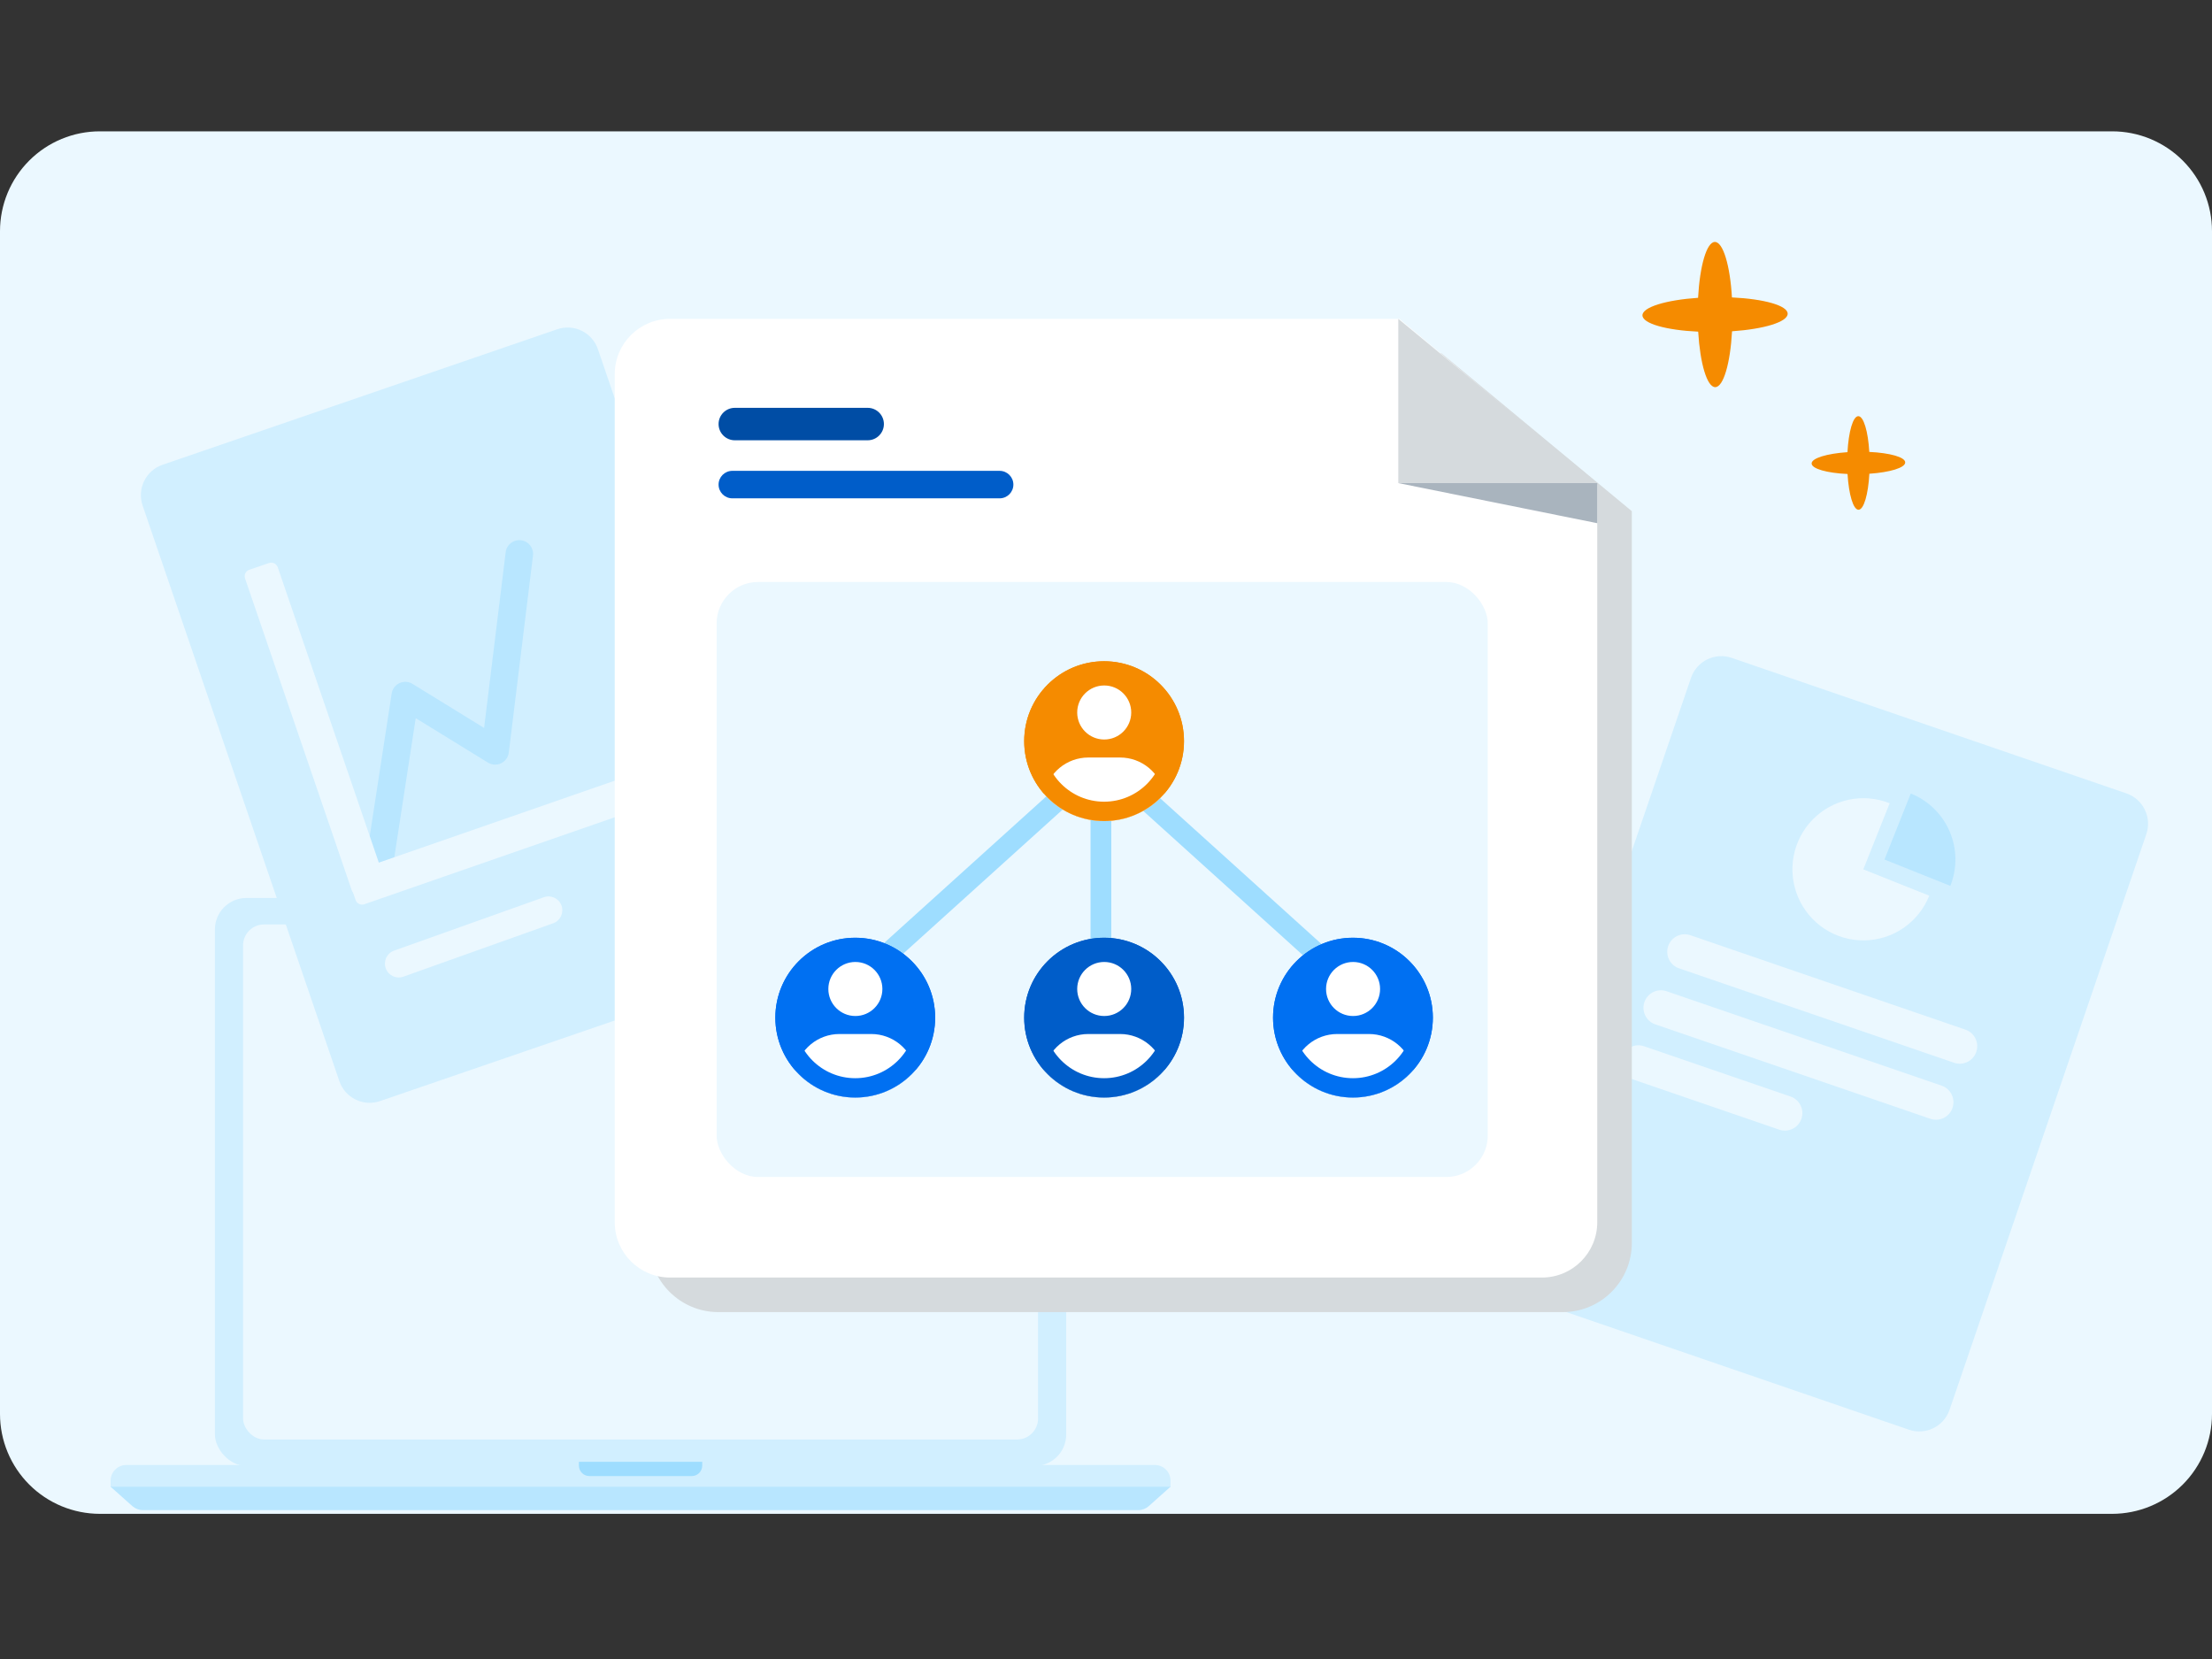 <svg width="320" height="240" viewBox="0 0 320 240" fill="none" xmlns="http://www.w3.org/2000/svg">
<rect x="0" y="0" width="320" height="240" fill="#333333" stroke="none"/>
<path d="M305.547 19H14.453C12.556 18.998 10.677 19.37 8.923 20.095C7.17 20.82 5.576 21.884 4.234 23.225C2.892 24.566 1.827 26.158 1.1 27.911C0.374 29.664 -8.08861e-07 31.543 0 33.44V204.547C0 208.38 1.523 212.056 4.233 214.767C6.944 217.477 10.62 219 14.453 219H305.547C309.38 219 313.056 217.477 315.767 214.767C318.477 212.056 320 208.38 320 204.547V33.44C320 31.543 319.626 29.664 318.9 27.911C318.173 26.158 317.108 24.566 315.766 23.225C314.424 21.884 312.83 20.82 311.077 20.095C309.323 19.37 307.444 18.998 305.547 19Z" fill="#EBF8FF"/>
<path d="M307.617 114.776L250.515 95.171C248.094 94.34 245.459 95.633 244.63 98.059L216.169 181.324C215.339 183.751 216.63 186.392 219.05 187.223L276.152 206.828C278.573 207.659 281.208 206.366 282.038 203.939L310.499 120.674C311.328 118.248 310.038 115.607 307.617 114.776Z" fill="#D1EFFF"/>
<path d="M273.369 116.204C271.484 115.449 269.418 115.272 267.433 115.695C265.447 116.118 263.631 117.121 262.214 118.578C260.798 120.034 259.844 121.88 259.473 123.88C259.103 125.88 259.332 127.945 260.133 129.815C260.934 131.684 262.269 133.274 263.971 134.382C265.673 135.491 267.665 136.069 269.694 136.043C271.724 136.018 273.701 135.389 275.374 134.238C277.047 133.086 278.343 131.464 279.096 129.575L269.558 125.763L273.369 116.204Z" fill="#EBF8FF"/>
<path d="M276.421 114.793L272.618 124.344L282.147 128.155C282.647 126.901 282.896 125.56 282.879 124.21C282.862 122.859 282.579 121.526 282.047 120.285C281.515 119.044 280.745 117.92 279.779 116.978C278.814 116.035 277.673 115.293 276.421 114.793Z" fill="#B8E6FF"/>
<path d="M284.329 148.955L244.538 135.293C243.218 134.84 241.781 135.545 241.329 136.868C240.877 138.191 241.58 139.631 242.901 140.084L282.692 153.746C284.012 154.199 285.448 153.494 285.901 152.171C286.353 150.848 285.649 149.408 284.329 148.955Z" fill="#EBF8FF"/>
<path d="M280.888 157.058L241.097 143.397C239.777 142.944 238.34 143.649 237.888 144.972C237.436 146.295 238.14 147.735 239.46 148.188L279.251 161.85C280.571 162.303 282.007 161.598 282.46 160.275C282.912 158.952 282.208 157.512 280.888 157.058Z" fill="#EBF8FF"/>
<path d="M259.033 158.632L237.835 151.354C236.515 150.901 235.078 151.606 234.626 152.929C234.174 154.252 234.877 155.692 236.197 156.145L257.396 163.423C258.716 163.876 260.152 163.171 260.605 161.848C261.057 160.525 260.353 159.085 259.033 158.632Z" fill="#EBF8FF"/>
<path d="M16 214.207C16 212.949 17.02 211.93 18.277 211.93H167.058C168.316 211.93 169.335 212.949 169.335 214.207V215.144H16V214.207Z" fill="#D1EFFF"/>
<path d="M19.147 217.884C19.565 218.257 20.105 218.463 20.664 218.463H164.671C165.231 218.463 165.771 218.257 166.188 217.884L169.335 215.074H16L19.147 217.884Z" fill="#B8E6FF"/>
<rect x="31.09" y="129.906" width="123.154" height="82.167" rx="4.554" fill="#D1EFFF"/>
<path d="M92.668 132.656C93.103 132.656 93.456 132.302 93.456 131.866C93.456 131.43 93.103 131.076 92.668 131.076C92.232 131.076 91.879 131.43 91.879 131.866C91.879 132.302 92.232 132.656 92.668 132.656Z" fill="#9EDDFF"/>
<rect x="35.162" y="133.736" width="115.011" height="74.509" rx="3.036" fill="#EBF8FF"/>
<path d="M83.748 211.473H101.588V212.019C101.588 212.857 100.908 213.537 100.07 213.537H85.266C84.427 213.537 83.748 212.857 83.748 212.019V211.473Z" fill="#9EDDFF"/>
<path d="M258.613 45.383C258.613 44.194 255.162 43.243 250.551 43.027C250.287 38.422 249.272 34.997 248.083 35C246.894 35.003 245.906 38.453 245.653 43.082C241.029 43.398 237.591 44.432 237.606 45.623C237.622 46.815 241.058 47.766 245.668 47.98C245.945 52.585 246.947 56.009 248.133 56.007C249.32 56.004 250.314 52.553 250.567 47.925C255.191 47.608 258.626 46.575 258.613 45.383Z" fill="#F58B00"/>
<path d="M275.617 66.897C275.617 66.13 273.393 65.517 270.422 65.378C270.252 62.41 269.598 60.203 268.831 60.205C268.065 60.207 267.428 62.431 267.265 65.413C264.285 65.617 262.069 66.283 262.08 67.051C262.09 67.819 264.304 68.432 267.275 68.57C267.454 71.538 268.099 73.744 268.864 73.743C269.628 73.741 270.269 71.517 270.432 68.534C273.412 68.33 275.626 67.664 275.617 66.897Z" fill="#F58B00"/>
<path d="M23.513 67.237L80.615 47.632C83.035 46.801 85.67 48.094 86.5 50.52L114.961 133.785C115.79 136.212 114.5 138.852 112.079 139.684L54.977 159.289C52.556 160.12 49.921 158.827 49.092 156.4L20.631 73.135C19.802 70.709 21.092 68.068 23.513 67.237Z" fill="#D1EFFF"/>
<path fill-rule="evenodd" clip-rule="evenodd" d="M75.372 78.152C76.463 78.286 77.239 79.279 77.105 80.37L73.605 108.869C73.522 109.542 73.103 110.126 72.492 110.42C71.882 110.714 71.164 110.677 70.587 110.322L60.14 103.893L56.596 126.93C56.429 128.016 55.413 128.761 54.327 128.594C53.241 128.427 52.495 127.411 52.663 126.324L56.663 100.324C56.764 99.665 57.189 99.101 57.794 98.821C58.399 98.541 59.105 98.583 59.672 98.932L70.032 105.307L73.154 79.884C73.288 78.793 74.281 78.018 75.372 78.152Z" fill="#B8E6FF"/>
<path d="M35.452 83.688C35.274 83.168 35.551 82.602 36.071 82.424L38.919 81.449C39.439 81.272 40.004 81.549 40.182 82.069L55.611 127.156C55.788 127.676 55.511 128.241 54.991 128.419L52.143 129.394C51.623 129.572 51.058 129.294 50.88 128.775L35.452 83.688Z" fill="#EBF8FF"/>
<path d="M52.71 130.812C52.191 130.993 51.624 130.718 51.444 130.199L50.456 127.355C50.276 126.836 50.55 126.269 51.069 126.089L96.085 110.453C96.604 110.272 97.171 110.547 97.351 111.066L98.339 113.91C98.519 114.429 98.244 114.996 97.725 115.176L52.71 130.812Z" fill="#EBF8FF"/>
<path d="M55.801 140.077C55.432 139.042 55.969 137.894 57.004 137.525L78.687 129.795C79.723 129.426 80.864 129.976 81.233 131.011C81.602 132.046 81.066 133.194 80.03 133.563L58.347 141.293C57.312 141.662 56.17 141.112 55.801 140.077Z" fill="#EBF8FF"/>
<path d="M93.932 61.127C93.932 55.604 98.409 51.127 103.932 51.127H208.541L236.068 73.949V179.817C236.068 185.34 231.591 189.817 226.068 189.817H103.932C98.409 189.817 93.932 185.34 93.932 179.817V61.127Z" fill="#D5DADD"/>
<path d="M88.932 54.127C88.932 49.709 92.514 46.127 96.932 46.127H202.441L231.068 70.103V176.817C231.068 181.236 227.486 184.817 223.068 184.817H96.932C92.514 184.817 88.932 181.236 88.932 176.817V54.127Z" fill="white"/>
<path d="M202.286 69.885L231.068 75.689V69.885H202.286Z" fill="#A9B4BE"/>
<path d="M202.286 69.886H231.068L202.286 46.127V69.886Z" fill="#D5DADD"/>
<rect x="103.671" y="84.193" width="111.557" height="86.076" rx="6" fill="#EBF8FF"/>
<path fill-rule="evenodd" clip-rule="evenodd" d="M119.621 143.894L158.69 108.59L160.702 110.816L121.632 146.12L119.621 143.894Z" fill="#9EDDFF"/>
<path fill-rule="evenodd" clip-rule="evenodd" d="M199.279 143.894L160.209 108.59L158.198 110.816L197.267 146.12L199.279 143.894Z" fill="#9EDDFF"/>
<path fill-rule="evenodd" clip-rule="evenodd" d="M157.765 141.774L157.765 109.102L160.765 109.102L160.765 141.774L157.765 141.774Z" fill="#9EDDFF"/>
<path d="M171.284 107.219C171.284 113.603 166.108 118.778 159.725 118.778C153.341 118.778 148.166 113.603 148.166 107.219C148.166 100.835 153.341 95.66 159.725 95.66C166.108 95.66 171.284 100.835 171.284 107.219Z" fill="#F58B00"/>
<path fill-rule="evenodd" clip-rule="evenodd" d="M151.049 114.859C151.64 111.805 154.317 109.586 157.443 109.586H162.04C165.156 109.586 167.825 111.79 168.428 114.827C166.31 117.25 163.196 118.78 159.725 118.78C156.269 118.78 153.167 117.263 151.049 114.859ZM163.65 103.072C163.65 105.231 161.9 106.981 159.742 106.981C157.583 106.981 155.834 105.231 155.834 103.072C155.834 100.914 157.583 99.164 159.742 99.164C161.9 99.164 163.65 100.914 163.65 103.072Z" fill="white"/>
<path fill-rule="evenodd" clip-rule="evenodd" d="M159.725 115.978C164.562 115.978 168.484 112.057 168.484 107.219C168.484 102.382 164.562 98.46 159.725 98.46C154.887 98.46 150.966 102.382 150.966 107.219C150.966 112.057 154.887 115.978 159.725 115.978ZM159.725 118.778C166.108 118.778 171.284 113.603 171.284 107.219C171.284 100.835 166.108 95.66 159.725 95.66C153.341 95.66 148.166 100.835 148.166 107.219C148.166 113.603 153.341 118.778 159.725 118.778Z" fill="#F58B00"/>
<path d="M135.284 147.219C135.284 153.603 130.108 158.778 123.725 158.778C117.341 158.778 112.166 153.603 112.166 147.219C112.166 140.835 117.341 135.66 123.725 135.66C130.108 135.66 135.284 140.835 135.284 147.219Z" fill="#0070F2"/>
<path fill-rule="evenodd" clip-rule="evenodd" d="M115.049 154.859C115.64 151.805 118.317 149.586 121.443 149.586H126.04C129.156 149.586 131.825 151.79 132.428 154.827C130.31 157.25 127.196 158.78 123.725 158.78C120.269 158.78 117.167 157.263 115.049 154.859ZM127.65 143.072C127.65 145.231 125.9 146.981 123.742 146.981C121.583 146.981 119.834 145.231 119.834 143.072C119.834 140.914 121.583 139.164 123.742 139.164C125.9 139.164 127.65 140.914 127.65 143.072Z" fill="white"/>
<path fill-rule="evenodd" clip-rule="evenodd" d="M123.725 155.978C128.562 155.978 132.484 152.057 132.484 147.219C132.484 142.382 128.562 138.46 123.725 138.46C118.887 138.46 114.966 142.382 114.966 147.219C114.966 152.057 118.887 155.978 123.725 155.978ZM123.725 158.778C130.108 158.778 135.284 153.603 135.284 147.219C135.284 140.835 130.108 135.66 123.725 135.66C117.341 135.66 112.166 140.835 112.166 147.219C112.166 153.603 117.341 158.778 123.725 158.778Z" fill="#0070F2"/>
<path d="M171.284 147.219C171.284 153.603 166.108 158.778 159.725 158.778C153.341 158.778 148.166 153.603 148.166 147.219C148.166 140.835 153.341 135.66 159.725 135.66C166.108 135.66 171.284 140.835 171.284 147.219Z" fill="#005DC9"/>
<path fill-rule="evenodd" clip-rule="evenodd" d="M151.049 154.859C151.64 151.805 154.317 149.586 157.443 149.586H162.04C165.156 149.586 167.825 151.79 168.428 154.827C166.31 157.25 163.196 158.78 159.725 158.78C156.269 158.78 153.167 157.263 151.049 154.859ZM163.65 143.072C163.65 145.231 161.9 146.981 159.742 146.981C157.583 146.981 155.834 145.231 155.834 143.072C155.834 140.914 157.583 139.164 159.742 139.164C161.9 139.164 163.65 140.914 163.65 143.072Z" fill="white"/>
<path fill-rule="evenodd" clip-rule="evenodd" d="M159.725 155.978C164.562 155.978 168.484 152.057 168.484 147.219C168.484 142.382 164.562 138.46 159.725 138.46C154.887 138.46 150.966 142.382 150.966 147.219C150.966 152.057 154.887 155.978 159.725 155.978ZM159.725 158.778C166.108 158.778 171.284 153.603 171.284 147.219C171.284 140.835 166.108 135.66 159.725 135.66C153.341 135.66 148.166 140.835 148.166 147.219C148.166 153.603 153.341 158.778 159.725 158.778Z" fill="#005DC9"/>
<path d="M207.284 147.219C207.284 153.603 202.108 158.778 195.725 158.778C189.341 158.778 184.166 153.603 184.166 147.219C184.166 140.835 189.341 135.66 195.725 135.66C202.108 135.66 207.284 140.835 207.284 147.219Z" fill="#0070F2"/>
<path fill-rule="evenodd" clip-rule="evenodd" d="M187.049 154.859C187.64 151.805 190.317 149.586 193.443 149.586H198.04C201.156 149.586 203.825 151.79 204.428 154.827C202.31 157.25 199.196 158.78 195.725 158.78C192.269 158.78 189.167 157.263 187.049 154.859ZM199.65 143.072C199.65 145.231 197.9 146.981 195.742 146.981C193.583 146.981 191.834 145.231 191.834 143.072C191.834 140.914 193.583 139.164 195.742 139.164C197.9 139.164 199.65 140.914 199.65 143.072Z" fill="white"/>
<path fill-rule="evenodd" clip-rule="evenodd" d="M195.725 155.978C200.562 155.978 204.484 152.057 204.484 147.219C204.484 142.382 200.562 138.46 195.725 138.46C190.887 138.46 186.966 142.382 186.966 147.219C186.966 152.057 190.887 155.978 195.725 155.978ZM195.725 158.778C202.108 158.778 207.284 153.603 207.284 147.219C207.284 140.835 202.108 135.66 195.725 135.66C189.341 135.66 184.166 140.835 184.166 147.219C184.166 153.603 189.341 158.778 195.725 158.778Z" fill="#0070F2"/>
<path d="M125.524 59H106.299C105.004 59 103.953 60.05 103.953 61.346C103.953 62.642 105.004 63.693 106.299 63.693H125.524C126.82 63.693 127.87 62.642 127.87 61.346C127.87 60.05 126.82 59 125.524 59Z" fill="#004DA5"/>
<path d="M144.611 68.115H105.942C104.843 68.115 103.953 69.005 103.953 70.104C103.953 71.202 104.843 72.092 105.942 72.092H144.611C145.709 72.092 146.6 71.202 146.6 70.104C146.6 69.005 145.709 68.115 144.611 68.115Z" fill="#005DC9"/>
</svg>
